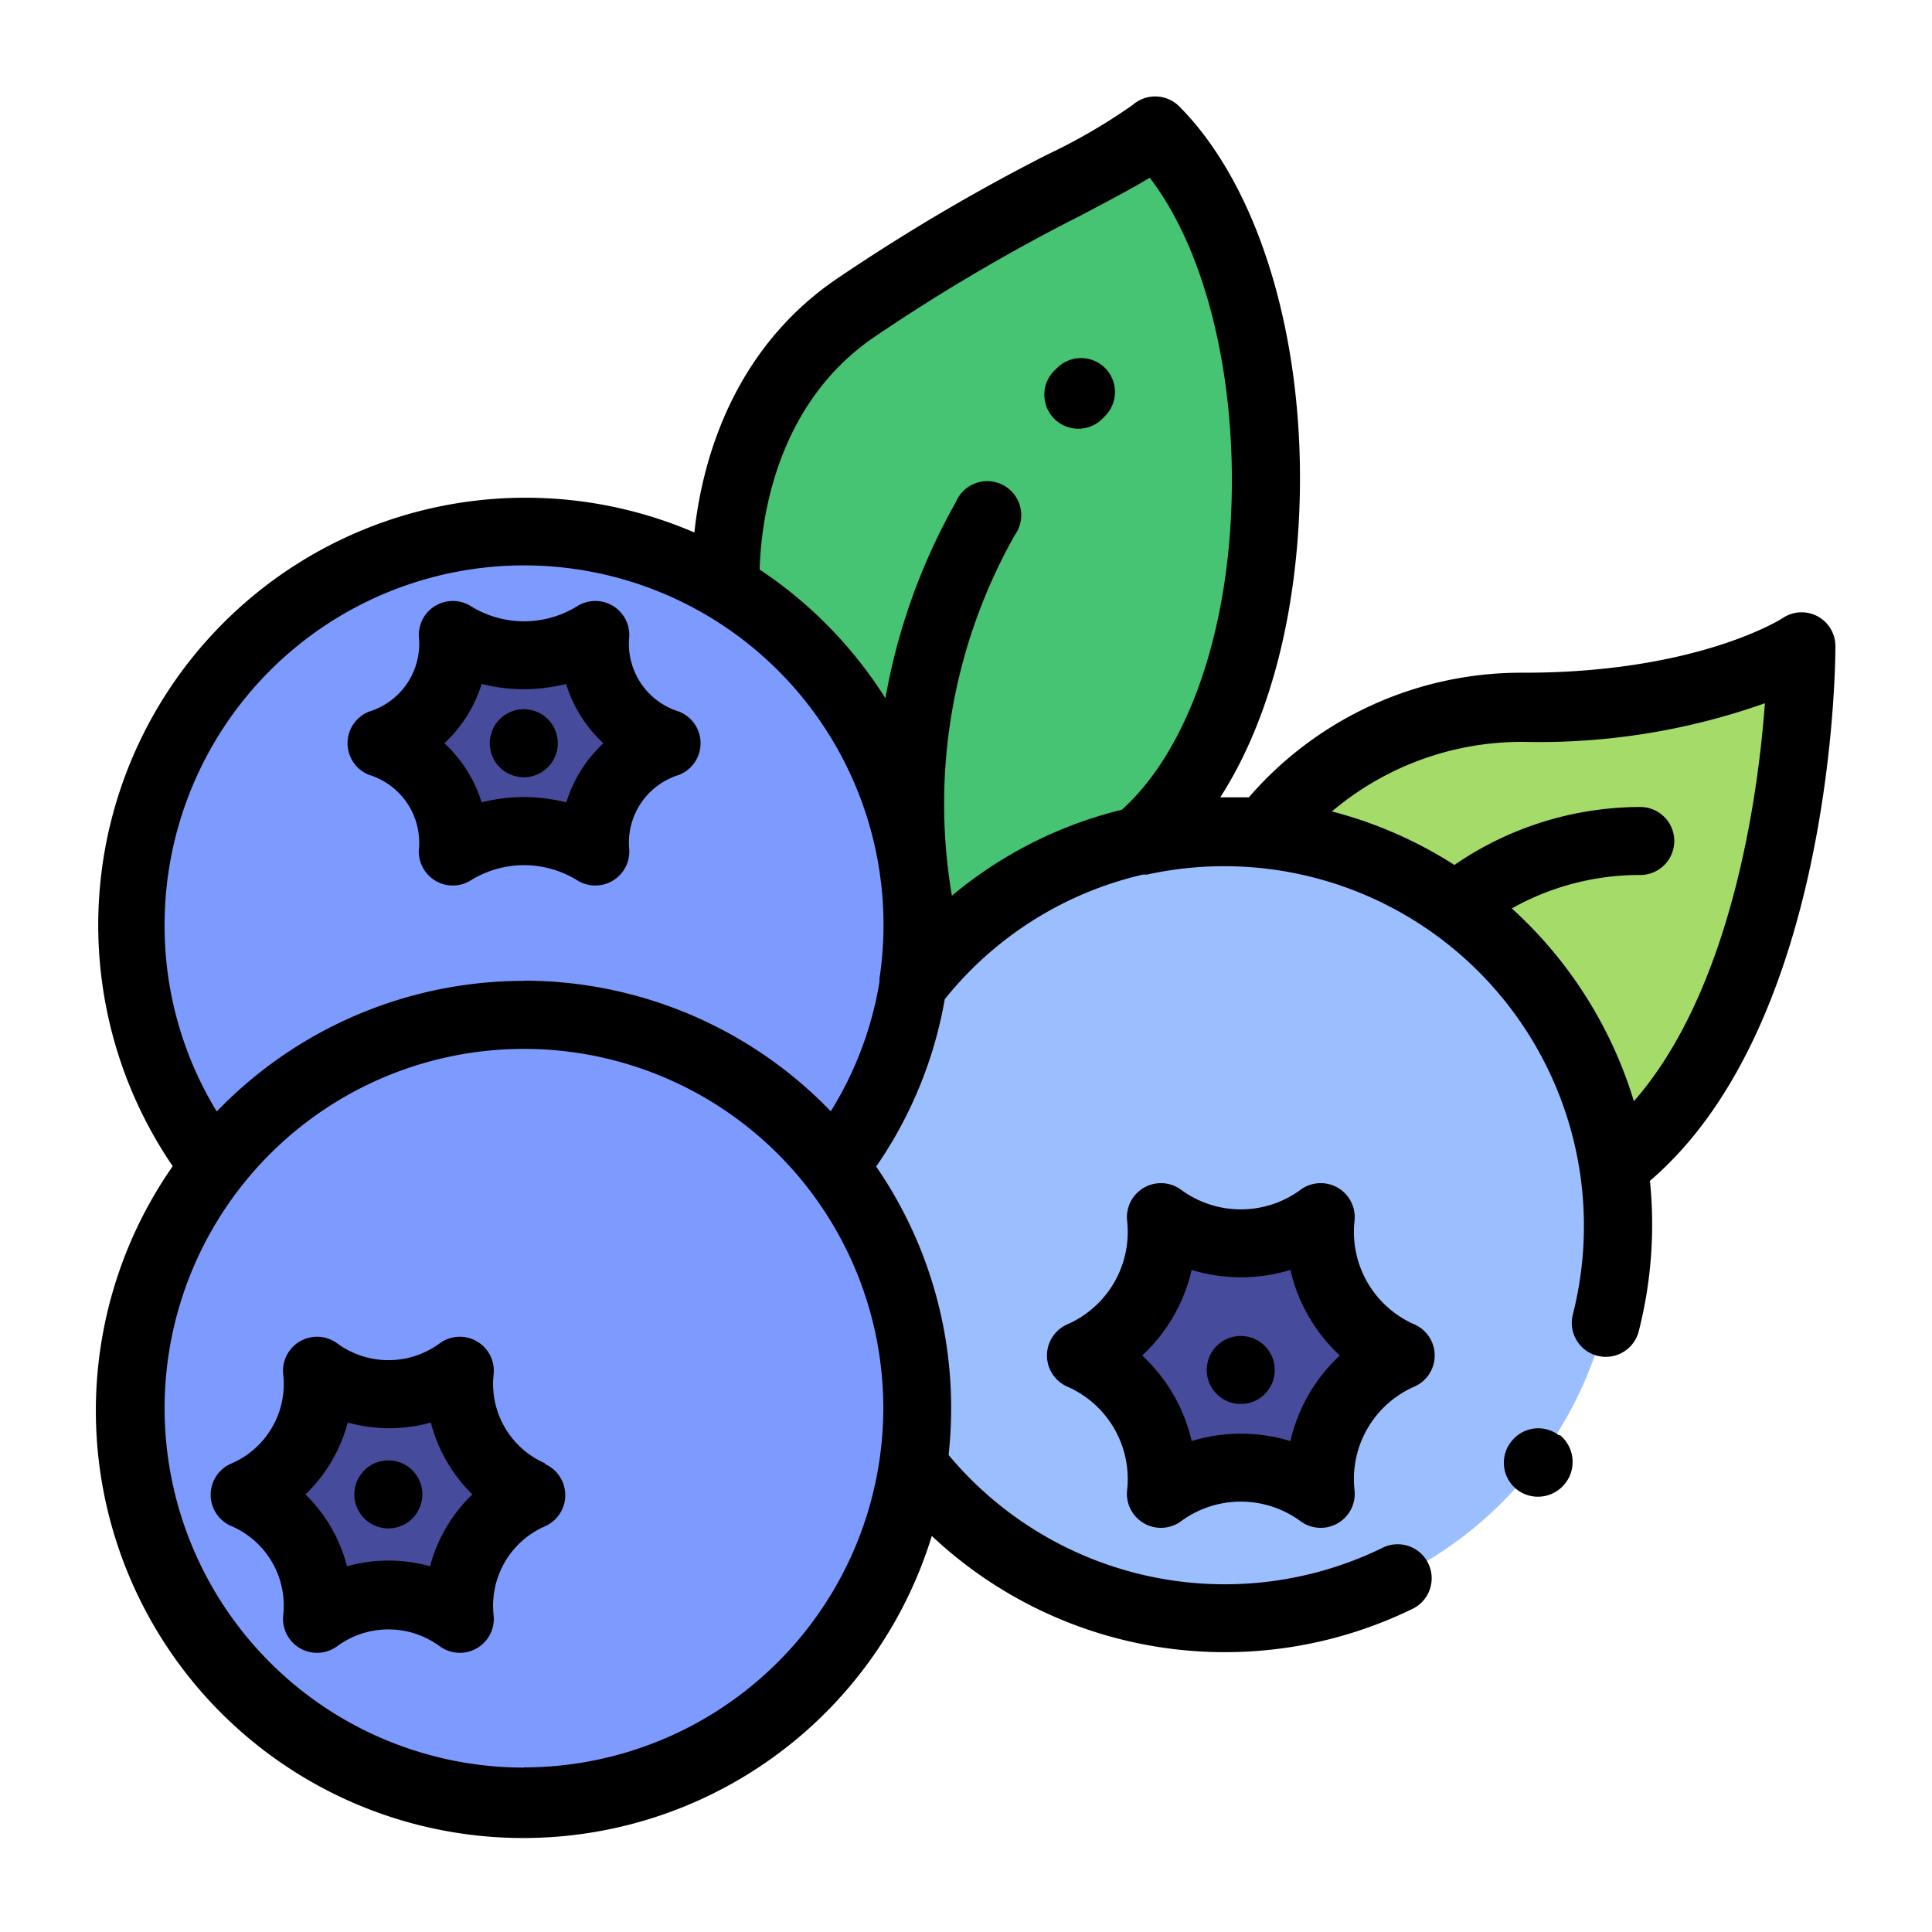 <svg xmlns="http://www.w3.org/2000/svg" viewBox="0 0 100 100">
  <title>blueberries_icon</title>
  <g id="Layer_2" data-name="Layer 2">
    <g id="Layer_1-2" data-name="Layer 1">
      <rect width="100" height="100" style="fill: #fff"/>
      <g style="opacity: 0.5">
        <rect width="100" height="100" style="fill: #fff"/>
      </g>
      <g>
        <path d="M37.58,30.39S36.93,21,44.2,16s13.6-7.44,15.59-9.2c7.73,7.68,7.85,29.59-.9,36.77,0,0-7.77,1.72-11.4,5.94C47.27,38.58,37.58,30.39,37.58,30.39Z" style="fill: #46c373"/>
        <g>
          <circle cx="27.12" cy="72.88" r="20.36" style="fill: #7d9bff"/>
          <path d="M27.12,52.52a20.33,20.33,0,0,1,16.07,7.85,20.36,20.36,0,1,0-32.13,0A20.33,20.33,0,0,1,27.12,52.52Z" style="fill: #7d9bff"/>
        </g>
        <path d="M63.39,43a20.33,20.33,0,0,0-16.15,8,20.26,20.26,0,0,1-4,9.27l0,.18a20.27,20.27,0,0,1,4.24,12.44,20.52,20.52,0,0,1-.21,2.95A20.36,20.36,0,1,0,63.39,43Z" style="fill: #9bbeff"/>
        <path d="M78.88,36.62A16.8,16.8,0,0,0,65.52,43l.13.13A20.37,20.37,0,0,1,83.53,60.37h0c9.72-7.33,9.72-26.88,9.72-26.88S88.67,36.62,78.88,36.62Z" style="fill: #a5dc69"/>
        <g>
          <path d="M23.81,71h0a6.25,6.25,0,0,0,3.69,6.4h0a6.25,6.25,0,0,0-3.69,6.4h0a6.25,6.25,0,0,0-7.39,0h0a6.25,6.25,0,0,0-3.69-6.4h0A6.25,6.25,0,0,0,16.42,71h0A6.25,6.25,0,0,0,23.81,71Z" style="fill: #464b9b"/>
          <path d="M68.36,63h0a7,7,0,0,0,4.13,7.16h0a7,7,0,0,0-4.13,7.16h0a7,7,0,0,0-8.27,0h0A7,7,0,0,0,56,70.16h0A7,7,0,0,0,60.1,63h0A7,7,0,0,0,68.36,63Z" style="fill: #464b9b"/>
          <path d="M30.81,32.86h0a5.42,5.42,0,0,0,3.69,5.61h0a5.42,5.42,0,0,0-3.69,5.61h0a7,7,0,0,0-7.39,0h0a5.42,5.42,0,0,0-3.69-5.61h0a5.42,5.42,0,0,0,3.69-5.61h0A7,7,0,0,0,30.81,32.86Z" style="fill: #464b9b"/>
        </g>
        <path d="M28.21,75.74a4.48,4.48,0,0,1-2.66-4.6,1.76,1.76,0,0,0-2.79-1.61,4.48,4.48,0,0,1-5.31,0,1.76,1.76,0,0,0-2.79,1.61A4.48,4.48,0,0,1,12,75.74,1.76,1.76,0,0,0,12,79a4.48,4.48,0,0,1,2.66,4.6,1.76,1.76,0,0,0,2.79,1.61,4.48,4.48,0,0,1,5.31,0,1.76,1.76,0,0,0,2.79-1.61A4.48,4.48,0,0,1,28.21,79a1.76,1.76,0,0,0,0-3.22Zm-5.95,5.33a8,8,0,0,0-4.3,0,8,8,0,0,0-2.15-3.72A8,8,0,0,0,18,73.63a8,8,0,0,0,4.3,0,8,8,0,0,0,2.15,3.72A8,8,0,0,0,22.26,81.07Z"/>
        <path d="M73.21,71.77a1.76,1.76,0,0,0,0-3.22,5.22,5.22,0,0,1-3.1-5.36,1.76,1.76,0,0,0-2.79-1.61,5.22,5.22,0,0,1-6.19,0,1.76,1.76,0,0,0-2.79,1.61,5.22,5.22,0,0,1-3.1,5.36,1.76,1.76,0,0,0,0,3.22,5.22,5.22,0,0,1,3.1,5.36,1.76,1.76,0,0,0,2.79,1.61,5.22,5.22,0,0,1,6.19,0,1.76,1.76,0,0,0,2.79-1.61A5.22,5.22,0,0,1,73.21,71.77Zm-6.42,2.82a8.71,8.71,0,0,0-5.11,0,8.71,8.71,0,0,0-2.56-4.43,8.71,8.71,0,0,0,2.56-4.43,8.71,8.71,0,0,0,5.11,0,8.71,8.71,0,0,0,2.56,4.43A8.71,8.71,0,0,0,66.79,74.59Z"/>
        <path d="M35.14,36.83a3.67,3.67,0,0,1-2.58-3.75,1.76,1.76,0,0,0-2.69-1.7,5.23,5.23,0,0,1-5.49,0,1.76,1.76,0,0,0-2.69,1.7,3.67,3.67,0,0,1-2.58,3.75,1.76,1.76,0,0,0,0,3.28,3.67,3.67,0,0,1,2.58,3.75,1.76,1.76,0,0,0,2.69,1.7,5.23,5.23,0,0,1,5.49,0,1.76,1.76,0,0,0,2.69-1.7,3.67,3.67,0,0,1,2.58-3.75,1.76,1.76,0,0,0,0-3.28Zm-5.84,4.7a8.88,8.88,0,0,0-4.37,0A7,7,0,0,0,23,38.47a7,7,0,0,0,1.93-3.07,8.88,8.88,0,0,0,4.37,0,7,7,0,0,0,1.93,3.07A7,7,0,0,0,29.31,41.54Z"/>
        <path d="M20.11,75.59a1.76,1.76,0,1,0,1.24.52A1.77,1.77,0,0,0,20.11,75.59Z"/>
        <path d="M64.23,69.15a1.76,1.76,0,1,0,1.24.52A1.77,1.77,0,0,0,64.23,69.15Z"/>
        <path d="M27.12,36.71a1.76,1.76,0,1,0,1.24.52A1.76,1.76,0,0,0,27.12,36.71Z"/>
        <path d="M80.7,74.3a1.76,1.76,0,0,0-2.48.32l0,0a1.76,1.76,0,0,0,.31,2.49,1.79,1.79,0,0,0,1.08.36,1.8,1.8,0,0,0,1.12-3.2Z"/>
        <path d="M57.2,19.05a1.76,1.76,0,0,0-2.49,0l-.07.07a1.76,1.76,0,1,0,2.49,2.48l.07-.07A1.76,1.76,0,0,0,57.2,19.05Z"/>
        <path d="M95,33.49A1.75,1.75,0,0,0,92.26,32s-4.36,2.82-13.38,2.82a18.63,18.63,0,0,0-14.24,6.45c-.41,0-.83,0-1.25,0h-.23c2.36-3.67,3.8-8.73,4.08-14.55.42-8.87-2-17-6.21-21.22a1.76,1.76,0,0,0-2.4-.07A29.87,29.87,0,0,1,54.21,8a101.28,101.28,0,0,0-11,6.5c-5.42,3.76-6.89,9.57-7.27,13.06a22.12,22.12,0,0,0-27,32.8A22.12,22.12,0,1,0,48.23,79.5a22.14,22.14,0,0,0,24.91,3.76,1.76,1.76,0,0,0-1.55-3.16A18.61,18.61,0,0,1,49.1,75.31a22.25,22.25,0,0,0,.13-2.43,22,22,0,0,0-3.88-12.5,21.8,21.8,0,0,0,3.55-8.66,18.47,18.47,0,0,1,10.25-6.45l.21,0A18.62,18.62,0,0,1,81.42,68a1.76,1.76,0,1,0,3.41.87,22.29,22.29,0,0,0,.57-7.75C94.89,53,95,34.31,95,33.49Zm-67.88,58a18.6,18.6,0,1,1,18.6-18.6A18.62,18.62,0,0,1,27.12,91.48Zm0-40.72a22.05,22.05,0,0,0-15.9,6.76,18.4,18.4,0,0,1-2.7-9.66,18.6,18.6,0,1,1,37.21,0,18.91,18.91,0,0,1-.21,2.8c0,.05,0,.11,0,.16A18.3,18.3,0,0,1,43,57.52,22.06,22.06,0,0,0,27.12,50.76Zm22.15-4.41a28.28,28.28,0,0,1,3.26-18.67A1.76,1.76,0,1,0,49.47,26a31.82,31.82,0,0,0-3.64,10.14,22.29,22.29,0,0,0-6.51-6.66c.06-2.25.7-8.43,5.88-12a96.85,96.85,0,0,1,10.65-6.28c1.48-.78,2.7-1.42,3.66-2,2.91,3.78,4.54,10.41,4.21,17.45C63.4,33.34,61.3,39,58.07,41.91A21.85,21.85,0,0,0,49.27,46.36Zm29,.65a13.49,13.49,0,0,1,6.63-1.72,1.76,1.76,0,0,0,0-3.52,17,17,0,0,0-9.62,3A22,22,0,0,0,68.94,42a15.21,15.21,0,0,1,9.94-3.6,35,35,0,0,0,12.47-2C91,41.23,89.61,51.24,84.57,57A22.17,22.17,0,0,0,78.23,47Z"/>
      </g>
    </g>
  </g>
</svg>

